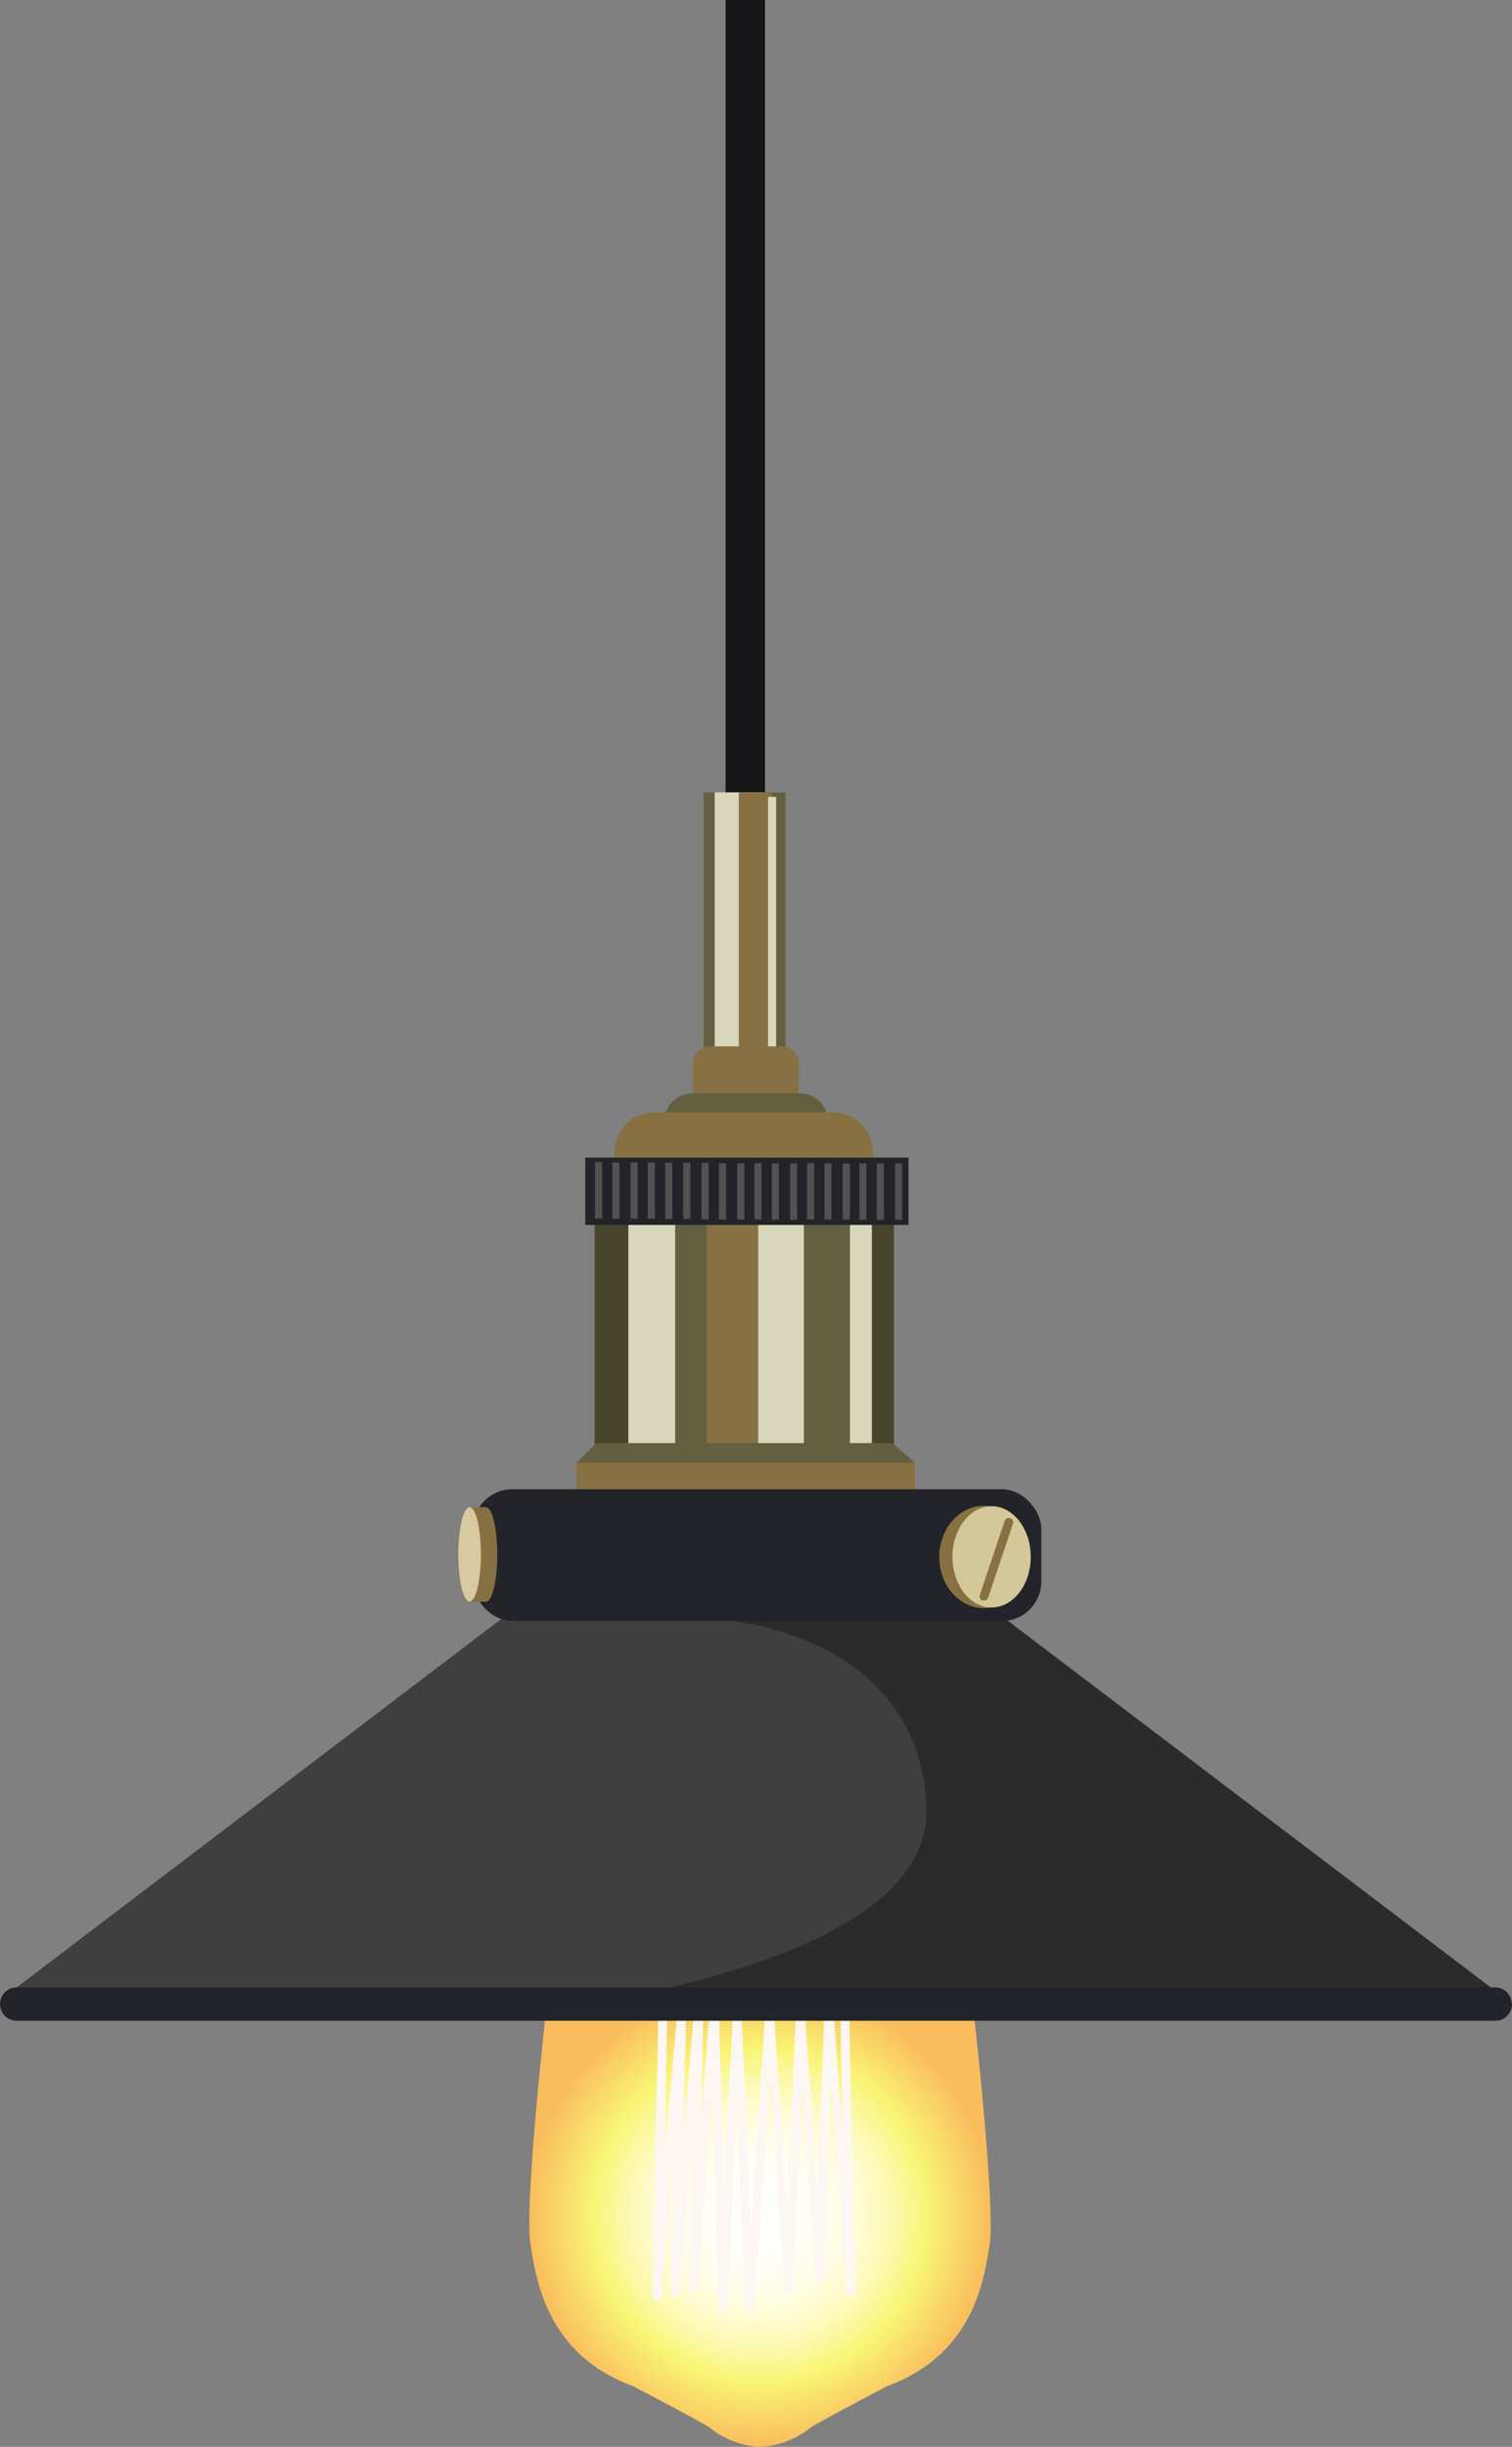 <svg xmlns="http://www.w3.org/2000/svg" viewBox="-0.005 0 104.305 168.67"><rect x="-0.005" y="0" width="104.305" height="168.67" fill="#808080" stroke="none"/><defs><radialGradient id="a" cx="52.4" cy="152.69" r="15.95" gradientUnits="userSpaceOnUse"><stop offset="0" stop-color="#fff"/><stop offset=".15" stop-color="#fffffc"/><stop offset=".27" stop-color="#fefef2"/><stop offset=".38" stop-color="#fefde1"/><stop offset=".49" stop-color="#fdfbc9"/><stop offset=".59" stop-color="#fbf9aa"/><stop offset=".68" stop-color="#faf685"/><stop offset=".72" stop-color="#f9f575"/><stop offset="1" stop-color="#f9bd5d"/></radialGradient></defs><title>Depositphotos_108799504_01</title><g data-name="Layer 2"><g data-name="Layer 1"><path d="M67.23 139.29v-.3l-12.09-1.57-.06-.7-2.65.35-2.66-.35-.06.7L37.59 139v.3c-.22 2-1.39 13-1 15.39.4 2.57 1.16 7.62 7.06 9.79 0 0 4.34 2.27 5.25 2.83a6 6 0 0 0 3.53 1.36 6 6 0 0 0 3.53-1.36c.91-.56 5.25-2.83 5.25-2.83 5.9-2.17 6.66-7.22 7.06-9.79.36-2.35-.82-13.42-1.04-15.4z" fill="url(#a)"/><path d="M49.85 159.43a.3.3 0 0 1-.3-.29l-.4-15-1 13.63a.3.3 0 0 1-.32.28.3.3 0 0 1-.29-.31l.21-10.13-.88 10.39a.3.3 0 0 1-.6 0l.23-9.93-.89 10.22a.3.3 0 0 1-.6 0l.4-19.22a.31.31 0 0 1 .31-.3.3.3 0 0 1 .3.31l-.21 10 .92-10.56a.3.3 0 0 1 .6 0l-.22 9.29.82-9.93a.3.3 0 0 1 .6 0l-.18 8.65.63-8.46a.3.3 0 0 1 .3-.28.3.3 0 0 1 .3.29l.35 13.06.63-12.14a.3.3 0 0 1 .3-.29.3.3 0 0 1 .3.29l.63 14.71 1-15.07a.3.3 0 0 1 .3-.28.3.3 0 0 1 .3.28l.87 13.67.65-13.67a.3.3 0 0 1 .3-.29.3.3 0 0 1 .3.28l.87 12.78.49-13a.3.3 0 0 1 .3-.29.3.3 0 0 1 .3.28l.66 8.88-.16-8.7a.3.3 0 0 1 .3-.31.3.3 0 0 1 .3.3L59 158a.3.3 0 0 1-.29.31.3.3 0 0 1-.32-.28l-1.06-14.21-.5 13.29a.3.3 0 0 1-.3.29.3.3 0 0 1-.3-.28l-.9-13.25-.66 13.9a.3.3 0 0 1-.3.29.3.3 0 0 1-.3-.28l-.92-14.56L52 159.14a.3.3 0 0 1-.3.28.3.3 0 0 1-.3-.29l-.58-13.61-.68 13.61a.3.3 0 0 1-.29.3z" fill="#fcf7f2"/><path fill="#47442b" d="M41.02 84.24h20.64v15.54H41.02z"/><path fill="#d8d7bb" d="M43.34 83.89h16.8v16.25h-16.8z"/><path fill="#636041" d="M46.57 83.39h12.06v16.8H46.57z"/><path fill="#877042" d="M48.74 83.94h4.94v15.89h-4.94z"/><path fill="#d8d7bb" d="M52.3 83.44h3.15v16.45H52.3z"/><path fill="#636041" d="M41.13 99.48l-1.37 1.36 2.51 2.05h3.41l5.41-.04 10.56-.04 1.47-1.97-1.55-1.36H41.13z"/><path fill="#877042" d="M39.76 100.84h23.36v3.68H39.76z"/><path fill="#2b2b2b" d="M69.25 111.52l-14.99-.93.01-.28-2.27.14-2.27-.14v.28l-14.99.93-33.6 25.5.22.38v.53l50.64-.29 50.63.29v-.53l.23-.38-33.61-25.5z"/><path d="M42 137.85c8.12-1.44 22.27-5.12 21.91-13.34-.5-11.5-13.12-12.72-13.12-12.72l.14-1.25-1.43-.09v.28l-15 .93L.93 137.17l.23.38v.53z" fill="#3f3f3f"/><rect x="32.62" y="102.66" width="39.21" height="9.08" rx="2.72" ry="2.72" fill="#222429"/><path d="M33.52 103.9h-1.1v6.52h1.1c.43 0 .78-1.46.78-3.26s-.35-3.26-.78-3.26z" fill="#877042"/><ellipse cx="32.39" cy="107.15" rx=".78" ry="3.25" fill="#d8c9a1"/><ellipse cx="67.87" cy="107.33" rx="3.08" ry="3.53" fill="#877042"/><ellipse cx="68.4" cy="107.32" rx="2.7" ry="3.49" fill="#d4c79a"/><path d="M67.87 110.33h-.09a.29.29 0 0 1-.2-.36l1.72-5.12a.3.3 0 0 1 .38-.19.29.29 0 0 1 .2.36l-1.72 5.12a.3.3 0 0 1-.29.19z" fill="#877042"/><path d="M104.3 138.16a1.14 1.14 0 0 1-1.14 1.14H1.14A1.14 1.14 0 0 1 0 138.16 1.14 1.14 0 0 1 1.14 137h102a1.14 1.14 0 0 1 1.14 1.14z" fill="#222429"/><path fill="#161618" d="M50.05 0h2.72v55.13h-2.72z"/><path fill="#636041" d="M48.54 54.62h5.65v18.1h-5.65z"/><path fill="#d8d7bb" d="M49.3 54.62h3.38v18.1H49.3z"/><path fill="#877042" d="M50.96 54.63h2.27v18.1h-2.27z"/><path fill="#d8d7bb" d="M52.98 54.93h.56v17.41h-.56z"/><path d="M55.1 77.08a1.16 1.16 0 0 1-1.1 1.21h-5.1a1.16 1.16 0 0 1-1.11-1.21v-3.74a1.16 1.16 0 0 1 1.11-1.21H54a1.16 1.16 0 0 1 1.11 1.21z" fill="#877042"/><path d="M57.12 77.31a1.94 1.94 0 0 1-1.94 1.94h-7.42a1.94 1.94 0 0 1-1.94-1.94 1.94 1.94 0 0 1 1.94-1.94h7.42a1.94 1.94 0 0 1 1.94 1.94z" fill="#636041"/><path d="M60.2 80.71V79.4a2.72 2.72 0 0 0-2.72-2.72H45.11a2.72 2.72 0 0 0-2.72 2.72v1.31z" fill="#877042"/><path fill="#222429" d="M40.37 79.8h22.3v4.64h-22.3z"/><path fill="#525252" d="M41.04 80.11h.49v3.88h-.49z"/><path fill="#525252" d="M42.24 80.13h.49v3.88h-.49z"/><path fill="#525252" d="M43.49 80.13h.49v3.88h-.49z"/><path fill="#525252" d="M44.68 80.13h.49v3.88h-.49z"/><path fill="#525252" d="M45.88 80.15h.49v3.88h-.49z"/><path fill="#525252" d="M47.13 80.15h.49v3.88h-.49z"/><path fill="#525252" d="M48.39 80.17h.49v3.88h-.49z"/><path fill="#525252" d="M49.59 80.19h.49v3.88h-.49z"/><path fill="#525252" d="M50.85 80.19h.49v3.88h-.49z"/><path fill="#525252" d="M52.04 80.18h.49v3.88h-.49z"/><path fill="#525252" d="M53.24 80.2h.49v3.88h-.49z"/><path fill="#525252" d="M54.5 80.2h.49v3.88h-.49z"/><path fill="#525252" d="M55.67 80.18h.49v3.88h-.49z"/><path fill="#525252" d="M56.87 80.2h.49v3.88h-.49z"/><path fill="#525252" d="M58.13 80.2h.49v3.88h-.49z"/><path fill="#525252" d="M59.28 80.19h.49v3.88h-.49z"/><path fill="#525252" d="M60.48 80.21h.49v3.88h-.49z"/><path fill="#525252" d="M61.74 80.21h.49v3.88h-.49z"/></g></g></svg>